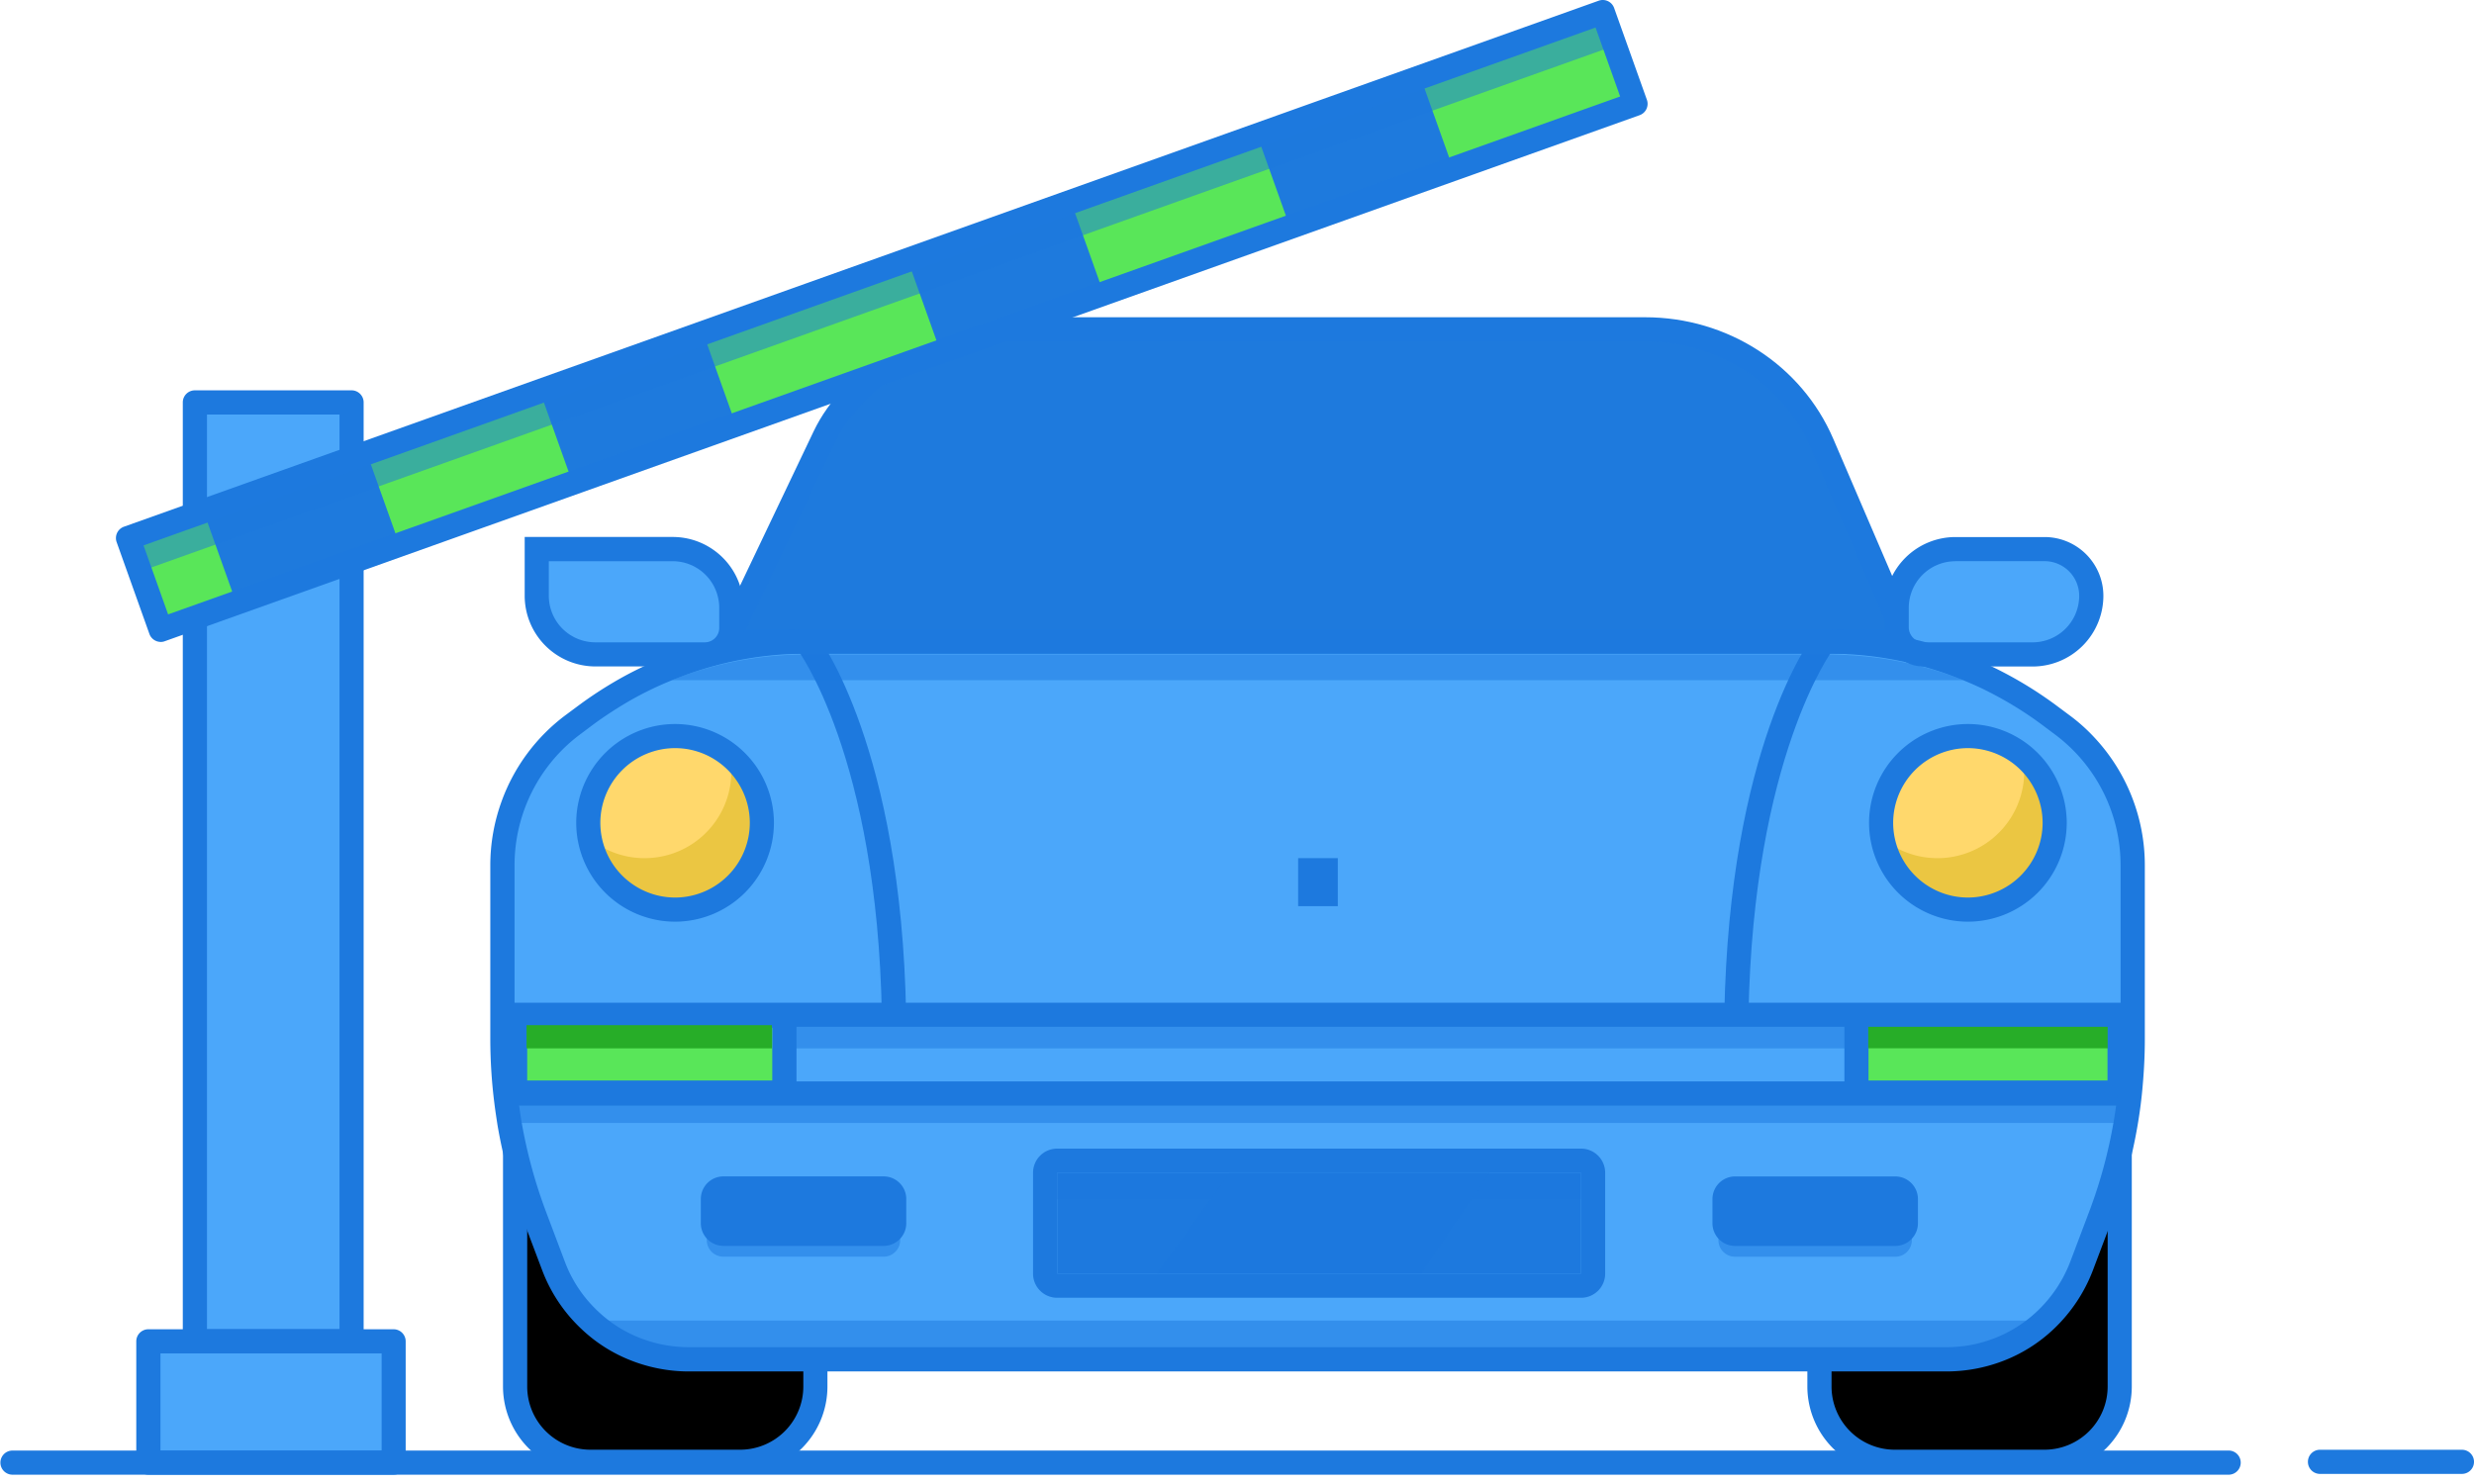 <svg width="170" height="102" fill="none" xmlns="http://www.w3.org/2000/svg"><path d="M36 94.79V83c3.016-.158 9.143 3.642 9.524 3.263.38-.379 6.825-3 10-4.263L56 87.684v8.526l-.952 1.895L52.19 100H46l-6.667-.474-.476-.473-1.428-.948L36 94.79z" fill="#000" stroke="#000"/><path d="M50.857 101.305H40.569a6.013 6.013 0 01-6.005-6.005V75.734a.83.83 0 01.829-.83h20.635a.83.83 0 01.829.83V95.3a6.006 6.006 0 01-6 6.005zm-14.63-24.743V95.3a4.346 4.346 0 004.342 4.343h10.288A4.346 4.346 0 0055.2 95.3V76.562H36.225z" fill="#1D79DE"/><path d="M125 94.79v-7.58c3.016-.157 9.143-.568 9.524-.947.381-.379 6.825-3 10-4.263l.476 5.684v8.526l-.952 1.895L141.19 100H135l-6.667-.474-.476-.473-1.428-.948L125 94.79z" fill="#000" stroke="#000"/><path d="M140.485 101.305h-10.288a6.012 6.012 0 01-6.005-6.005V75.734c0-.458.371-.83.829-.83h20.635a.83.83 0 01.829.83V95.3a6.006 6.006 0 01-6 6.005zm-14.631-24.743V95.3a4.346 4.346 0 004.343 4.343h10.288a4.346 4.346 0 004.342-4.343V76.562h-18.973z" fill="#1D79DE"/><path d="M146.548 59.481V71.4c0 1.037-.05 2.083-.14 3.115-.077.897-.19 1.784-.34 2.667a34.602 34.602 0 01-1.734 6.403l-1.295 3.433a9.934 9.934 0 01-2.518 3.754 9.813 9.813 0 01-3.106 1.97 9.974 9.974 0 01-3.646.697H47.307c-1.245 0-2.49-.24-3.646-.697a9.644 9.644 0 01-3.106-1.97 9.796 9.796 0 01-2.518-3.754l-1.295-3.433a34.434 34.434 0 01-1.734-6.403c-.073-.48-.15-.964-.208-1.444a34.699 34.699 0 01-.276-4.334V59.486a12.051 12.051 0 014.868-9.686l.955-.715a28.39 28.39 0 012.2-1.454 24.324 24.324 0 013.623-1.762c.059-.022.127-.05.181-.077a25.102 25.102 0 019.08-1.693h70.21c.276 0 .548.009.824.018.123 0 .258.01.381.018.049 0 .108 0 .158.01 2.717.14 5.389.728 7.897 1.729.05.018.109.032.159.059.475.19.946.39 1.413.616.697.33 1.376.697 2.042 1.086.756.449 1.494.929 2.201 1.454l.955.715a12.062 12.062 0 014.134 5.525c.494 1.327.743 2.73.743 4.152z" fill="#4BA7FA"/><path d="M131.057 44.103h-81.12l.318-.66 1.521-3.193 1.63-3.41 3.256-6.838c1.93-4.052 7.277-7.367 11.887-7.367h44.495c5.325 0 10.125 3.097 12.167 7.852l5.846 13.616z" fill="#1E7ADD"/><path d="M132.316 44.932H48.624l7.286-15.287c2.056-4.325 7.726-7.839 12.634-7.839h44.495c5.674 0 10.75 3.279 12.933 8.355l6.344 14.771zm-81.06-1.662h78.538l-5.353-12.457c-1.92-4.465-6.394-7.35-11.407-7.35H68.54c-4.261 0-9.36 3.157-11.135 6.893l-6.15 12.914z" fill="#1D79DE"/><path d="M50.255 41.772v1.385a1.82 1.82 0 01-1.82 1.82h-7.522a4.042 4.042 0 01-4.03-4.03v-3.206h9.346a4.016 4.016 0 013.944 3.224c.059.259.082.53.082.806z" fill="#4BA7FA"/><path d="M48.434 45.806h-7.521a4.862 4.862 0 01-4.859-4.859v-4.039h10.175c2.31 0 4.31 1.635 4.76 3.89.063.285.099.616.099.969v1.386a2.654 2.654 0 01-2.654 2.653zm-10.723-7.231v2.377a3.202 3.202 0 003.197 3.197h7.522a.991.991 0 00.992-.992v-1.386c0-.226-.023-.439-.064-.62a3.198 3.198 0 00-3.133-2.577H37.71z" fill="#1D79DE"/><path d="M132.198 44.982h7.472a4.03 4.03 0 004.03-4.03 3.206 3.206 0 00-3.206-3.206h-6.131a4.03 4.03 0 00-4.031 4.03v1.336c0 1.032.834 1.87 1.866 1.87z" fill="#4BA7FA"/><path d="M139.67 45.811h-7.472a2.7 2.7 0 01-2.699-2.699v-1.335a4.87 4.87 0 014.864-4.864h6.131a4.043 4.043 0 014.039 4.04 4.866 4.866 0 01-4.863 4.858zm-5.307-7.236a3.205 3.205 0 00-3.202 3.202v1.335c0 .571.467 1.038 1.037 1.038h7.472a3.204 3.204 0 003.201-3.202 2.38 2.38 0 00-2.377-2.377h-6.131v.004z" fill="#1D79DE"/><path opacity=".51" d="M146.548 69.408H34.795v2.649h111.753v-2.65z" fill="#1D79DE"/><path d="M60.597 69.766c-.321-17.819-5.769-25.082-5.823-25.155l1.318-1.014c.24.308 5.837 7.775 6.172 26.137l-1.667.032zM120.148 69.765l-1.662-.027c.331-18.362 5.933-25.83 6.173-26.137l1.317 1.014-.656-.507.656.507c-.059.064-5.511 7.408-5.828 25.15zM108.638 80.611H72.647v6.928h35.991v-6.928z" fill="#1D79DE"/><path d="M108.638 80.61v6.928H72.647V80.61h35.991zm0-1.662H72.647a1.66 1.66 0 00-1.662 1.662v6.928c0 .92.743 1.662 1.662 1.662h35.991a1.66 1.66 0 001.661-1.662V80.61a1.66 1.66 0 00-1.661-1.662z" fill="#1D79DE"/><path opacity=".51" d="M108.638 80.61H72.647v1.821h35.991v-1.82z" fill="#1D79DE"/><path fill="#4BA7FA" d="M14 28h10v64H14zM10 92h17v8H10z"/><path opacity=".51" d="M61.856 83.567v1.667c0 .63-.512 1.141-1.141 1.141H49.707c-.63 0-1.141-.512-1.141-1.141v-1.666c0-.63.511-1.142 1.14-1.142h11.009a1.142 1.142 0 011.141 1.141zM131.374 83.572v1.666c0 .63-.512 1.141-1.141 1.141h-11.008c-.63 0-1.142-.511-1.142-1.14v-1.667c0-.63.512-1.141 1.142-1.141h11.008c.629 0 1.141.511 1.141 1.14z" fill="#1D79DE"/><path d="M145.661 69.81h-18.095v5.285h18.095v-5.284z" fill="#59E659"/><path d="M146.489 75.928h-19.752v-6.946h19.752v6.946zm-18.095-1.662h16.433v-3.622h-16.433v3.622z" fill="#1D79DE"/><path opacity=".51" d="M134.901 46.753h-88.73c.058-.023.126-.05.18-.077a25.104 25.104 0 019.08-1.694h70.21c.276 0 .548.01.824.019.123 0 .258.009.381.018.049 0 .108 0 .158.009 2.713.136 5.389.729 7.897 1.725zM146.403 74.516c-.077.896-.19 1.784-.339 2.667H35.004c-.073-.48-.15-.965-.209-1.445v-1.222h111.608zM140.516 90.768a9.787 9.787 0 01-3.106 1.97 9.971 9.971 0 01-3.645.697H47.307c-1.245 0-2.49-.24-3.646-.697a9.643 9.643 0 01-3.106-1.97h99.961z" fill="#1D79DE"/><path d="M91.928 58.984h-2.726v3.301h2.726v-3.301zM24.158 93.023H13.39a.83.83 0 01-.829-.829V27.657c0-.457.372-.828.83-.828h10.767c.458 0 .829.371.829.828V92.19a.83.83 0 01-.829.833zm-9.935-1.662h9.107v-62.87h-9.107v62.87z" fill="#1D79DE"/><path opacity=".51" d="M102.361 80.606l-1.354 1.997-3.337 4.936H79.457l3.582-4.936 1.454-1.997h17.868z" fill="#1D79DE"/><path d="M153.191 101.359H.829a.829.829 0 010-1.657H153.19a.83.83 0 010 1.657zM169.171 101.305h-9.794a.83.83 0 010-1.658h9.794a.829.829 0 010 1.658z" fill="#1D79DE"/><path d="M145.661 69.81h-17.285v2.242h17.285v-2.241z" fill="#27AD28"/><path d="M145.656 75.992H35.393a.83.83 0 01-.829-.83v-5.41c0-.458.371-.83.829-.83h110.263a.83.83 0 01.829.83v5.41a.824.824 0 01-.829.83zM36.226 74.33h108.601v-3.754h-108.6v3.754z" fill="#1D79DE"/><path d="M141.187 56.556a5.96 5.96 0 01-5.969 5.96 5.97 5.97 0 01-5.963-5.96c0-3.291 2.667-5.968 5.959-5.968 1.426 0 2.739.503 3.767 1.34a5.942 5.942 0 012.206 4.629z" fill="#EBC642"/><path d="M139.095 53.025a5.959 5.959 0 01-5.96 5.959 5.929 5.929 0 01-3.772-1.345 6.088 6.088 0 01-.099-1.083c0-3.291 2.667-5.968 5.959-5.968 1.426 0 2.74.503 3.767 1.34.068.358.105.716.105 1.097z" fill="#FFD86C"/><path d="M135.223 63.349a6.8 6.8 0 01-6.792-6.793 6.8 6.8 0 016.792-6.792 6.8 6.8 0 016.792 6.792 6.798 6.798 0 01-6.792 6.793zm0-11.928a5.143 5.143 0 00-5.135 5.135 5.143 5.143 0 005.135 5.135 5.143 5.143 0 005.135-5.135 5.143 5.143 0 00-5.135-5.135z" fill="#1D79DE"/><path d="M52.351 56.556a5.96 5.96 0 01-5.968 5.96 5.97 5.97 0 01-5.964-5.96c0-3.291 2.667-5.968 5.96-5.968 1.426 0 2.739.503 3.767 1.34a5.957 5.957 0 012.205 4.629z" fill="#EBC642"/><path d="M50.255 53.025a5.958 5.958 0 01-5.96 5.959 5.929 5.929 0 01-3.772-1.345 5.663 5.663 0 01-.1-1.083c0-3.291 2.668-5.968 5.96-5.968 1.426 0 2.74.503 3.767 1.34.073.358.105.716.105 1.097z" fill="#FFD86C"/><path d="M46.388 63.349a6.8 6.8 0 01-6.793-6.793 6.8 6.8 0 016.793-6.792 6.8 6.8 0 016.792 6.792 6.8 6.8 0 01-6.792 6.793zm0-11.928a5.143 5.143 0 00-5.136 5.135 5.143 5.143 0 005.136 5.135 5.143 5.143 0 005.135-5.135c-.005-2.83-2.305-5.135-5.136-5.135zM27.052 101.359H10.193a.829.829 0 01-.829-.829v-8.336a.83.83 0 01.83-.829h16.853a.83.83 0 01.829.829v8.336a.822.822 0 01-.824.829zm-16.026-1.657h15.197v-6.68H11.026v6.68z" fill="#1D79DE"/><path d="M110.155.841L8.81 36.994l2.25 6.308L112.405 7.15 110.155.84z" fill="#59E659"/><path d="M25.206 31.144l-11.218 4.001 2.25 6.309 11.218-4.002-2.25-6.308zM48.319 22.899L37.102 26.9l2.25 6.308 11.217-4.001-2.25-6.308zM73.598 13.883l-11.217 4.001 2.25 6.308 11.217-4.001-2.25-6.308zM97.612 5.315L86.395 9.316l2.25 6.309 11.217-4.002-2.25-6.308z" fill="#1E7ADD"/><path opacity=".51" d="M109.934.229L8.59 36.38l1.034 2.9L110.97 3.13l-1.035-2.9z" fill="#1D79DE"/><path d="M11.049 44.122a.827.827 0 01-.358-.082.822.822 0 01-.425-.47l-2.251-6.308a.83.83 0 01.503-1.06L109.856.048a.829.829 0 011.059.503l2.251 6.308a.834.834 0 01-.032.634.823.823 0 01-.471.425L11.325 44.072a.712.712 0 01-.276.05zm-1.186-6.634l1.689 4.741 99.775-35.597-1.689-4.74L9.863 37.487z" fill="#1D79DE"/><path d="M53.9 69.81H35.397v5.285H53.9v-5.284z" fill="#59E659"/><path d="M54.729 75.928H34.564v-6.946H54.73v6.946zm-18.503-1.662h16.84v-3.622h-16.84v3.622z" fill="#1D79DE"/><path d="M53.04 70.462H36.184v1.594H53.04v-1.594z" fill="#27AD28"/><path d="M133.765 94.263H47.307c-1.336 0-2.704-.262-3.953-.756a10.446 10.446 0 01-3.374-2.137 10.724 10.724 0 01-2.726-4.067l-1.295-3.427a35.393 35.393 0 01-1.775-6.557c-.077-.503-.154-.997-.213-1.486a35.381 35.381 0 01-.28-4.433V59.482c0-1.522.267-3.016.792-4.447a12.852 12.852 0 014.41-5.905l.956-.71a27.844 27.844 0 012.273-1.5 25.227 25.227 0 013.75-1.82l.185-.077a25.813 25.813 0 019.378-1.752h70.211c.28 0 .566.009.846.018.141 0 .272.009.417.018.027-.005.1 0 .172.009 2.79.15 5.529.747 8.133 1.784.054.014.14.045.217.086.435.172.924.38 1.404.611a27.304 27.304 0 014.379 2.627l.96.715a12.223 12.223 0 011.802 1.617 12.856 12.856 0 013.405 8.73v11.919c0 1.037-.049 2.11-.145 3.188-.072.883-.19 1.802-.348 2.73a35.295 35.295 0 01-1.78 6.562l-1.295 3.427a10.918 10.918 0 01-2.726 4.067 10.48 10.48 0 01-3.369 2.133 10.86 10.86 0 01-3.953.751zM55.431 44.928c-3.02 0-5.973.552-8.78 1.64l-.15.058a23.835 23.835 0 00-3.528 1.712c-.779.47-1.48.928-2.137 1.408l-.947.711a11.195 11.195 0 00-3.844 5.144 11.207 11.207 0 00-.688 3.876v11.919c0 1.408.09 2.834.267 4.229.059.48.131.951.204 1.422a34.085 34.085 0 001.689 6.235l1.295 3.433a8.98 8.98 0 002.305 3.437 8.86 8.86 0 002.848 1.806 9.224 9.224 0 003.342.639h86.458a9.096 9.096 0 003.342-.638 9.012 9.012 0 002.843-1.803 9.227 9.227 0 002.31-3.441l1.295-3.428a33.53 33.53 0 001.694-6.25c.149-.878.262-1.752.33-2.594.091-1.032.136-2.056.136-3.047V59.477a11.216 11.216 0 00-4.542-9.02l-.955-.715a25.134 25.134 0 00-2.129-1.404 26.197 26.197 0 00-1.978-1.055 24.093 24.093 0 00-1.368-.593l-.104-.037a24.071 24.071 0 00-7.685-1.689l-.09-.009a8.47 8.47 0 00-.403-.013c-.29-.01-.557-.019-.824-.019H55.43v.005z" fill="#1D79DE"/><path d="M61.856 82.413v1.666c0 .63-.512 1.141-1.141 1.141H49.707c-.63 0-1.141-.511-1.141-1.14v-1.667c0-.63.511-1.141 1.14-1.141h11.009a1.14 1.14 0 011.141 1.14z" fill="#1D79DE"/><path d="M60.72 85.633H49.71a1.557 1.557 0 01-1.553-1.558V82.41c0-.856.697-1.553 1.553-1.553H60.72c.856 0 1.554.697 1.554 1.553v1.666c0 .86-.698 1.558-1.554 1.558zm-11.013-3.944a.727.727 0 00-.725.724v1.667c0 .398.326.724.725.724h11.008a.727.727 0 00.724-.724v-1.667a.727.727 0 00-.724-.724H49.707zM131.374 82.418v1.666c0 .63-.512 1.142-1.141 1.142h-11.008c-.63 0-1.142-.512-1.142-1.141v-1.667c0-.63.512-1.141 1.142-1.141h11.008c.629 0 1.141.512 1.141 1.141z" fill="#1D79DE"/><path d="M130.233 85.637h-11.008a1.556 1.556 0 01-1.554-1.553v-1.666c0-.86.698-1.558 1.554-1.558h11.008c.86 0 1.558.697 1.558 1.558v1.666a1.563 1.563 0 01-1.558 1.553zm-11.008-3.944a.727.727 0 00-.725.725v1.666c0 .398.326.724.725.724h11.008a.726.726 0 00.724-.724v-1.666a.726.726 0 00-.724-.725h-11.008z" fill="#1D79DE"/></svg>